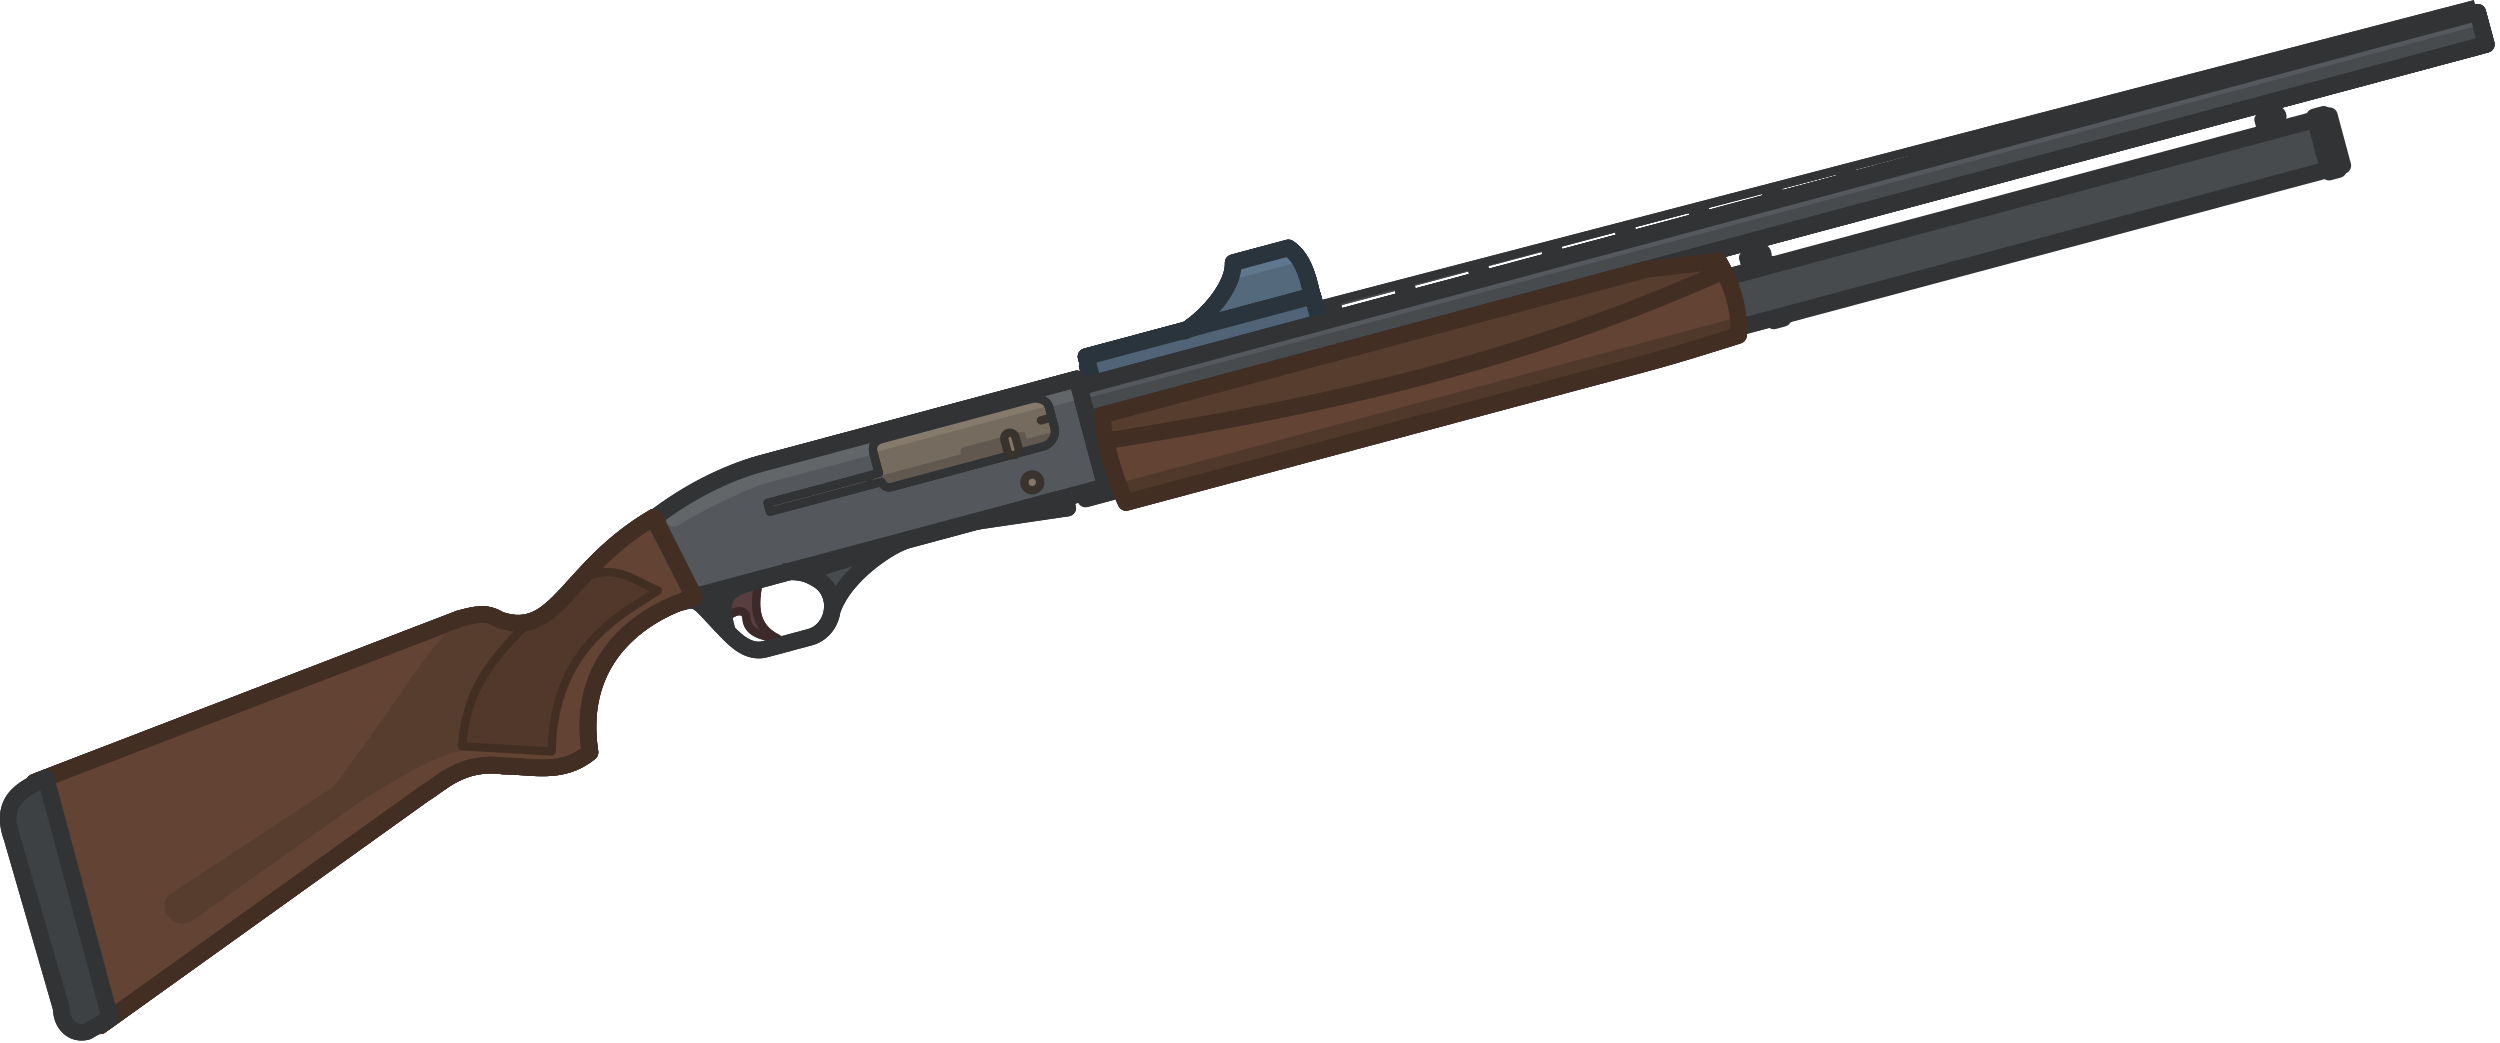<svg xmlns="http://www.w3.org/2000/svg" xmlns:xlink="http://www.w3.org/1999/xlink" xml:space="preserve" id="svg1" width="124.111" height="51.766" version="1.1" viewBox="0 0 32.838 13.696"><defs id="defs1"><clipPath id="clip0_2940_3782"><path id="rect44-9" fill="#fff" d="M0 0h110v110H0z"/></clipPath><clipPath id="clip0_619_1190"><path id="rect44-8" fill="#fff" d="M0 0h110v110H0z"/></clipPath><clipPath id="clip0_619_1200"><path id="rect51" fill="#fff" d="M0 0h110v110H0z"/></clipPath><clipPath id="clip0_2940_3891"><path id="rect59-6" fill="#fff" d="M0 0h110v110H0z"/></clipPath><pattern xlink:href="#pattern6-7" id="pattern544" x="6" y="0" patternTransform="matrix(20.297 0 0 4.185 292.852 365.103)" preserveAspectRatio="none"/><pattern id="pattern6-7" width="29" height="20" patternTransform="translate(190 350)" patternUnits="userSpaceOnUse" preserveAspectRatio="xMidYMid" style="fill:#743d3d"><path id="path4-2" d="M0 5c19 0 10 10 29 10" style="fill:none;stroke:#000;stroke-width:10;stroke-linecap:butt;stroke-dasharray:none;paint-order:stroke markers fill;stop-color:#000"/></pattern><script id="mesh_polyfill" type="text/javascript">!function(){const t=&quot;http://www.w3.org/2000/svg&quot;,e=&quot;http://www.w3.org/1999/xlink&quot;,s=&quot;http://www.w3.org/1999/xhtml&quot;,r=2;if(document.createElementNS(t,&quot;meshgradient&quot;).x)return;const n=(t,e,s,r)=&gt;{let n=new x(.5*(e.x+s.x),.5*(e.y+s.y)),o=new x(.5*(t.x+e.x),.5*(t.y+e.y)),i=new x(.5*(s.x+r.x),.5*(s.y+r.y)),a=new x(.5*(n.x+o.x),.5*(n.y+o.y)),h=new x(.5*(n.x+i.x),.5*(n.y+i.y)),l=new x(.5*(a.x+h.x),.5*(a.y+h.y));return[[t,o,a,l],[l,h,i,r]]},o=t=&gt;{let e=t[0].distSquared(t[1]),s=t[2].distSquared(t[3]),r=.25*t[0].distSquared(t[2]),n=.25*t[1].distSquared(t[3]),o=e&gt;s?e:s,i=r&gt;n?r:n;return 18*(o&gt;i?o:i)},i=(t,e)=&gt;Math.sqrt(t.distSquared(e)),a=(t,e)=&gt;t.scale(2/3).add(e.scale(1/3)),h=t=&gt;{let e,s,r,n,o,i,a,h=new g;return t.match(/(\w+\(\s*[^)]+\))+/g).forEach(t=&gt;{let l=t.match(/[\w.-]+/g),d=l.shift();switch(d){case&quot;translate&quot;:2===l.length?e=new g(1,0,0,1,l[0],l[1]):(console.error(&quot;mesh.js: translate does not have 2 arguments!&quot;),e=new g(1,0,0,1,0,0)),h=h.append(e);break;case&quot;scale&quot;:1===l.length?s=new g(l[0],0,0,l[0],0,0):2===l.length?s=new g(l[0],0,0,l[1],0,0):(console.error(&quot;mesh.js: scale does not have 1 or 2 arguments!&quot;),s=new g(1,0,0,1,0,0)),h=h.append(s);break;case&quot;rotate&quot;:if(3===l.length&amp;&amp;(e=new g(1,0,0,1,l[1],l[2]),h=h.append(e)),l[0]){r=l[0]*Math.PI/180;let t=Math.cos(r),e=Math.sin(r);Math.abs(t)&lt;1e-16&amp;&amp;(t=0),Math.abs(e)&lt;1e-16&amp;&amp;(e=0),a=new g(t,e,-e,t,0,0),h=h.append(a)}else console.error(&quot;math.js: No argument to rotate transform!&quot;);3===l.length&amp;&amp;(e=new g(1,0,0,1,-l[1],-l[2]),h=h.append(e));break;case&quot;skewX&quot;:l[0]?(r=l[0]*Math.PI/180,n=Math.tan(r),o=new g(1,0,n,1,0,0),h=h.append(o)):console.error(&quot;math.js: No argument to skewX transform!&quot;);break;case&quot;skewY&quot;:l[0]?(r=l[0]*Math.PI/180,n=Math.tan(r),i=new g(1,n,0,1,0,0),h=h.append(i)):console.error(&quot;math.js: No argument to skewY transform!&quot;);break;case&quot;matrix&quot;:6===l.length?h=h.append(new g(...l)):console.error(&quot;math.js: Incorrect number of arguments for matrix!&quot;);break;default:console.error(&quot;mesh.js: Unhandled transform type: &quot;+d)}}),h},l=t=&gt;{let e=[],s=t.split(/[ ,]+/);for(let t=0,r=s.length-1;t&lt;r;t+=2)e.push(new x(parseFloat(s[t]),parseFloat(s[t+1])));return e},d=(t,e)=&gt;{for(let s in e)t.setAttribute(s,e[s])},c=(t,e,s,r,n)=&gt;{let o,i,a=[0,0,0,0];for(let h=0;h&lt;3;++h)e[h]&lt;t[h]&amp;&amp;e[h]&lt;s[h]||t[h]&lt;e[h]&amp;&amp;s[h]&lt;e[h]?a[h]=0:(a[h]=.5*((e[h]-t[h])/r+(s[h]-e[h])/n),o=Math.abs(3*(e[h]-t[h])/r),i=Math.abs(3*(s[h]-e[h])/n),a[h]&gt;o?a[h]=o:a[h]&gt;i&amp;&amp;(a[h]=i));return a},u=[[1,0,0,0,0,0,0,0,0,0,0,0,0,0,0,0],[0,0,0,0,1,0,0,0,0,0,0,0,0,0,0,0],[-3,3,0,0,-2,-1,0,0,0,0,0,0,0,0,0,0],[2,-2,0,0,1,1,0,0,0,0,0,0,0,0,0,0],[0,0,0,0,0,0,0,0,1,0,0,0,0,0,0,0],[0,0,0,0,0,0,0,0,0,0,0,0,1,0,0,0],[0,0,0,0,0,0,0,0,-3,3,0,0,-2,-1,0,0],[0,0,0,0,0,0,0,0,2,-2,0,0,1,1,0,0],[-3,0,3,0,0,0,0,0,-2,0,-1,0,0,0,0,0],[0,0,0,0,-3,0,3,0,0,0,0,0,-2,0,-1,0],[9,-9,-9,9,6,3,-6,-3,6,-6,3,-3,4,2,2,1],[-6,6,6,-6,-3,-3,3,3,-4,4,-2,2,-2,-2,-1,-1],[2,0,-2,0,0,0,0,0,1,0,1,0,0,0,0,0],[0,0,0,0,2,0,-2,0,0,0,0,0,1,0,1,0],[-6,6,6,-6,-4,-2,4,2,-3,3,-3,3,-2,-1,-2,-1],[4,-4,-4,4,2,2,-2,-2,2,-2,2,-2,1,1,1,1]],f=t=&gt;{let e=[];for(let s=0;s&lt;16;++s){e[s]=0;for(let r=0;r&lt;16;++r)e[s]+=u[s][r]*t[r]}return e},p=(t,e,s)=&gt;{const r=e*e,n=s*s,o=e*e*e,i=s*s*s;return t[0]+t[1]*e+t[2]*r+t[3]*o+t[4]*s+t[5]*s*e+t[6]*s*r+t[7]*s*o+t[8]*n+t[9]*n*e+t[10]*n*r+t[11]*n*o+t[12]*i+t[13]*i*e+t[14]*i*r+t[15]*i*o},y=t=&gt;{let e=[],s=[],r=[];for(let s=0;s&lt;4;++s)e[s]=[],e[s][0]=n(t[0][s],t[1][s],t[2][s],t[3][s]),e[s][1]=[],e[s][1].push(...n(...e[s][0][0])),e[s][1].push(...n(...e[s][0][1])),e[s][2]=[],e[s][2].push(...n(...e[s][1][0])),e[s][2].push(...n(...e[s][1][1])),e[s][2].push(...n(...e[s][1][2])),e[s][2].push(...n(...e[s][1][3]));for(let t=0;t&lt;8;++t){s[t]=[];for(let r=0;r&lt;4;++r)s[t][r]=[],s[t][r][0]=n(e[0][2][t][r],e[1][2][t][r],e[2][2][t][r],e[3][2][t][r]),s[t][r][1]=[],s[t][r][1].push(...n(...s[t][r][0][0])),s[t][r][1].push(...n(...s[t][r][0][1])),s[t][r][2]=[],s[t][r][2].push(...n(...s[t][r][1][0])),s[t][r][2].push(...n(...s[t][r][1][1])),s[t][r][2].push(...n(...s[t][r][1][2])),s[t][r][2].push(...n(...s[t][r][1][3]))}for(let t=0;t&lt;8;++t){r[t]=[];for(let e=0;e&lt;8;++e)r[t][e]=[],r[t][e][0]=s[t][0][2][e],r[t][e][1]=s[t][1][2][e],r[t][e][2]=s[t][2][2][e],r[t][e][3]=s[t][3][2][e]}return r};class x{constructor(t,e){this.x=t||0,this.y=e||0}toString(){return`(x=${this.x}, y=${this.y})`}clone(){return new x(this.x,this.y)}add(t){return new x(this.x+t.x,this.y+t.y)}scale(t){return void 0===t.x?new x(this.x*t,this.y*t):new x(this.x*t.x,this.y*t.y)}distSquared(t){let e=this.x-t.x,s=this.y-t.y;return e*e+s*s}transform(t){let e=this.x*t.a+this.y*t.c+t.e,s=this.x*t.b+this.y*t.d+t.f;return new x(e,s)}}class g{constructor(t,e,s,r,n,o){void 0===t?(this.a=1,this.b=0,this.c=0,this.d=1,this.e=0,this.f=0):(this.a=t,this.b=e,this.c=s,this.d=r,this.e=n,this.f=o)}toString(){return`affine: ${this.a} ${this.c} ${this.e} \n       ${this.b} ${this.d} ${this.f}`}append(t){t instanceof g||console.error(&quot;mesh.js: argument to Affine.append is not affine!&quot;);let e=this.a*t.a+this.c*t.b,s=this.b*t.a+this.d*t.b,r=this.a*t.c+this.c*t.d,n=this.b*t.c+this.d*t.d,o=this.a*t.e+this.c*t.f+this.e,i=this.b*t.e+this.d*t.f+this.f;return new g(e,s,r,n,o,i)}}class w{constructor(t,e){this.nodes=t,this.colors=e}paintCurve(t,e){if(o(this.nodes)&gt;r){const s=n(...this.nodes);let r=[[],[]],o=[[],[]];for(let t=0;t&lt;4;++t)r[0][t]=this.colors[0][t],r[1][t]=(this.colors[0][t]+this.colors[1][t])/2,o[0][t]=r[1][t],o[1][t]=this.colors[1][t];let i=new w(s[0],r),a=new w(s[1],o);i.paintCurve(t,e),a.paintCurve(t,e)}else{let s=Math.round(this.nodes[0].x);if(s&gt;=0&amp;&amp;s&lt;e){let r=4*(~~this.nodes[0].y*e+s);t[r]=Math.round(this.colors[0][0]),t[r+1]=Math.round(this.colors[0][1]),t[r+2]=Math.round(this.colors[0][2]),t[r+3]=Math.round(this.colors[0][3])}}}}class m{constructor(t,e){this.nodes=t,this.colors=e}split(){let t=[[],[],[],[]],e=[[],[],[],[]],s=[[[],[]],[[],[]]],r=[[[],[]],[[],[]]];for(let s=0;s&lt;4;++s){const r=n(this.nodes[0][s],this.nodes[1][s],this.nodes[2][s],this.nodes[3][s]);t[0][s]=r[0][0],t[1][s]=r[0][1],t[2][s]=r[0][2],t[3][s]=r[0][3],e[0][s]=r[1][0],e[1][s]=r[1][1],e[2][s]=r[1][2],e[3][s]=r[1][3]}for(let t=0;t&lt;4;++t)s[0][0][t]=this.colors[0][0][t],s[0][1][t]=this.colors[0][1][t],s[1][0][t]=(this.colors[0][0][t]+this.colors[1][0][t])/2,s[1][1][t]=(this.colors[0][1][t]+this.colors[1][1][t])/2,r[0][0][t]=s[1][0][t],r[0][1][t]=s[1][1][t],r[1][0][t]=this.colors[1][0][t],r[1][1][t]=this.colors[1][1][t];return[new m(t,s),new m(e,r)]}paint(t,e){let s,n=!1;for(let t=0;t&lt;4;++t)if((s=o([this.nodes[0][t],this.nodes[1][t],this.nodes[2][t],this.nodes[3][t]]))&gt;r){n=!0;break}if(n){let s=this.split();s[0].paint(t,e),s[1].paint(t,e)}else{new w([...this.nodes[0]],[...this.colors[0]]).paintCurve(t,e)}}}class b{constructor(t){this.readMesh(t),this.type=t.getAttribute(&quot;type&quot;)||&quot;bilinear&quot;}readMesh(t){let e=[[]],s=[[]],r=Number(t.getAttribute(&quot;x&quot;)),n=Number(t.getAttribute(&quot;y&quot;));e[0][0]=new x(r,n);let o=t.children;for(let t=0,r=o.length;t&lt;r;++t){e[3*t+1]=[],e[3*t+2]=[],e[3*t+3]=[],s[t+1]=[];let r=o[t].children;for(let n=0,o=r.length;n&lt;o;++n){let o=r[n].children;for(let r=0,i=o.length;r&lt;i;++r){let i=r;0!==t&amp;&amp;++i;let h,d=o[r].getAttribute(&quot;path&quot;),c=&quot;l&quot;;null!=d&amp;&amp;(c=(h=d.match(/\s*([lLcC])\s*(.*)/))[1]);let u=l(h[2]);switch(c){case&quot;l&quot;:0===i?(e[3*t][3*n+3]=u[0].add(e[3*t][3*n]),e[3*t][3*n+1]=a(e[3*t][3*n],e[3*t][3*n+3]),e[3*t][3*n+2]=a(e[3*t][3*n+3],e[3*t][3*n])):1===i?(e[3*t+3][3*n+3]=u[0].add(e[3*t][3*n+3]),e[3*t+1][3*n+3]=a(e[3*t][3*n+3],e[3*t+3][3*n+3]),e[3*t+2][3*n+3]=a(e[3*t+3][3*n+3],e[3*t][3*n+3])):2===i?(0===n&amp;&amp;(e[3*t+3][3*n+0]=u[0].add(e[3*t+3][3*n+3])),e[3*t+3][3*n+1]=a(e[3*t+3][3*n],e[3*t+3][3*n+3]),e[3*t+3][3*n+2]=a(e[3*t+3][3*n+3],e[3*t+3][3*n])):(e[3*t+1][3*n]=a(e[3*t][3*n],e[3*t+3][3*n]),e[3*t+2][3*n]=a(e[3*t+3][3*n],e[3*t][3*n]));break;case&quot;L&quot;:0===i?(e[3*t][3*n+3]=u[0],e[3*t][3*n+1]=a(e[3*t][3*n],e[3*t][3*n+3]),e[3*t][3*n+2]=a(e[3*t][3*n+3],e[3*t][3*n])):1===i?(e[3*t+3][3*n+3]=u[0],e[3*t+1][3*n+3]=a(e[3*t][3*n+3],e[3*t+3][3*n+3]),e[3*t+2][3*n+3]=a(e[3*t+3][3*n+3],e[3*t][3*n+3])):2===i?(0===n&amp;&amp;(e[3*t+3][3*n+0]=u[0]),e[3*t+3][3*n+1]=a(e[3*t+3][3*n],e[3*t+3][3*n+3]),e[3*t+3][3*n+2]=a(e[3*t+3][3*n+3],e[3*t+3][3*n])):(e[3*t+1][3*n]=a(e[3*t][3*n],e[3*t+3][3*n]),e[3*t+2][3*n]=a(e[3*t+3][3*n],e[3*t][3*n]));break;case&quot;c&quot;:0===i?(e[3*t][3*n+1]=u[0].add(e[3*t][3*n]),e[3*t][3*n+2]=u[1].add(e[3*t][3*n]),e[3*t][3*n+3]=u[2].add(e[3*t][3*n])):1===i?(e[3*t+1][3*n+3]=u[0].add(e[3*t][3*n+3]),e[3*t+2][3*n+3]=u[1].add(e[3*t][3*n+3]),e[3*t+3][3*n+3]=u[2].add(e[3*t][3*n+3])):2===i?(e[3*t+3][3*n+2]=u[0].add(e[3*t+3][3*n+3]),e[3*t+3][3*n+1]=u[1].add(e[3*t+3][3*n+3]),0===n&amp;&amp;(e[3*t+3][3*n+0]=u[2].add(e[3*t+3][3*n+3]))):(e[3*t+2][3*n]=u[0].add(e[3*t+3][3*n]),e[3*t+1][3*n]=u[1].add(e[3*t+3][3*n]));break;case&quot;C&quot;:0===i?(e[3*t][3*n+1]=u[0],e[3*t][3*n+2]=u[1],e[3*t][3*n+3]=u[2]):1===i?(e[3*t+1][3*n+3]=u[0],e[3*t+2][3*n+3]=u[1],e[3*t+3][3*n+3]=u[2]):2===i?(e[3*t+3][3*n+2]=u[0],e[3*t+3][3*n+1]=u[1],0===n&amp;&amp;(e[3*t+3][3*n+0]=u[2])):(e[3*t+2][3*n]=u[0],e[3*t+1][3*n]=u[1]);break;default:console.error(&quot;mesh.js: &quot;+c+&quot; invalid path type.&quot;)}if(0===t&amp;&amp;0===n||r&gt;0){let e=window.getComputedStyle(o[r]).stopColor.match(/^rgb\s*\(\s*(\d+)\s*,\s*(\d+)\s*,\s*(\d+)\s*\)$/i),a=window.getComputedStyle(o[r]).stopOpacity,h=255;a&amp;&amp;(h=Math.floor(255*a)),e&amp;&amp;(0===i?(s[t][n]=[],s[t][n][0]=Math.floor(e[1]),s[t][n][1]=Math.floor(e[2]),s[t][n][2]=Math.floor(e[3]),s[t][n][3]=h):1===i?(s[t][n+1]=[],s[t][n+1][0]=Math.floor(e[1]),s[t][n+1][1]=Math.floor(e[2]),s[t][n+1][2]=Math.floor(e[3]),s[t][n+1][3]=h):2===i?(s[t+1][n+1]=[],s[t+1][n+1][0]=Math.floor(e[1]),s[t+1][n+1][1]=Math.floor(e[2]),s[t+1][n+1][2]=Math.floor(e[3]),s[t+1][n+1][3]=h):3===i&amp;&amp;(s[t+1][n]=[],s[t+1][n][0]=Math.floor(e[1]),s[t+1][n][1]=Math.floor(e[2]),s[t+1][n][2]=Math.floor(e[3]),s[t+1][n][3]=h))}}e[3*t+1][3*n+1]=new x,e[3*t+1][3*n+2]=new x,e[3*t+2][3*n+1]=new x,e[3*t+2][3*n+2]=new x,e[3*t+1][3*n+1].x=(-4*e[3*t][3*n].x+6*(e[3*t][3*n+1].x+e[3*t+1][3*n].x)+-2*(e[3*t][3*n+3].x+e[3*t+3][3*n].x)+3*(e[3*t+3][3*n+1].x+e[3*t+1][3*n+3].x)+-1*e[3*t+3][3*n+3].x)/9,e[3*t+1][3*n+2].x=(-4*e[3*t][3*n+3].x+6*(e[3*t][3*n+2].x+e[3*t+1][3*n+3].x)+-2*(e[3*t][3*n].x+e[3*t+3][3*n+3].x)+3*(e[3*t+3][3*n+2].x+e[3*t+1][3*n].x)+-1*e[3*t+3][3*n].x)/9,e[3*t+2][3*n+1].x=(-4*e[3*t+3][3*n].x+6*(e[3*t+3][3*n+1].x+e[3*t+2][3*n].x)+-2*(e[3*t+3][3*n+3].x+e[3*t][3*n].x)+3*(e[3*t][3*n+1].x+e[3*t+2][3*n+3].x)+-1*e[3*t][3*n+3].x)/9,e[3*t+2][3*n+2].x=(-4*e[3*t+3][3*n+3].x+6*(e[3*t+3][3*n+2].x+e[3*t+2][3*n+3].x)+-2*(e[3*t+3][3*n].x+e[3*t][3*n+3].x)+3*(e[3*t][3*n+2].x+e[3*t+2][3*n].x)+-1*e[3*t][3*n].x)/9,e[3*t+1][3*n+1].y=(-4*e[3*t][3*n].y+6*(e[3*t][3*n+1].y+e[3*t+1][3*n].y)+-2*(e[3*t][3*n+3].y+e[3*t+3][3*n].y)+3*(e[3*t+3][3*n+1].y+e[3*t+1][3*n+3].y)+-1*e[3*t+3][3*n+3].y)/9,e[3*t+1][3*n+2].y=(-4*e[3*t][3*n+3].y+6*(e[3*t][3*n+2].y+e[3*t+1][3*n+3].y)+-2*(e[3*t][3*n].y+e[3*t+3][3*n+3].y)+3*(e[3*t+3][3*n+2].y+e[3*t+1][3*n].y)+-1*e[3*t+3][3*n].y)/9,e[3*t+2][3*n+1].y=(-4*e[3*t+3][3*n].y+6*(e[3*t+3][3*n+1].y+e[3*t+2][3*n].y)+-2*(e[3*t+3][3*n+3].y+e[3*t][3*n].y)+3*(e[3*t][3*n+1].y+e[3*t+2][3*n+3].y)+-1*e[3*t][3*n+3].y)/9,e[3*t+2][3*n+2].y=(-4*e[3*t+3][3*n+3].y+6*(e[3*t+3][3*n+2].y+e[3*t+2][3*n+3].y)+-2*(e[3*t+3][3*n].y+e[3*t][3*n+3].y)+3*(e[3*t][3*n+2].y+e[3*t+2][3*n].y)+-1*e[3*t][3*n].y)/9}}this.nodes=e,this.colors=s}paintMesh(t,e){let s=(this.nodes.length-1)/3,r=(this.nodes[0].length-1)/3;if(&quot;bilinear&quot;===this.type||s&lt;2||r&lt;2){let n;for(let o=0;o&lt;s;++o)for(let s=0;s&lt;r;++s){let r=[];for(let t=3*o,e=3*o+4;t&lt;e;++t)r.push(this.nodes[t].slice(3*s,3*s+4));let i=[];i.push(this.colors[o].slice(s,s+2)),i.push(this.colors[o+1].slice(s,s+2)),(n=new m(r,i)).paint(t,e)}}else{let n,o,a,h,l,d,u;const x=s,g=r;s++,r++;let w=new Array(s);for(let t=0;t&lt;s;++t){w[t]=new Array(r);for(let e=0;e&lt;r;++e)w[t][e]=[],w[t][e][0]=this.nodes[3*t][3*e],w[t][e][1]=this.colors[t][e]}for(let t=0;t&lt;s;++t)for(let e=0;e&lt;r;++e)0!==t&amp;&amp;t!==x&amp;&amp;(n=i(w[t-1][e][0],w[t][e][0]),o=i(w[t+1][e][0],w[t][e][0]),w[t][e][2]=c(w[t-1][e][1],w[t][e][1],w[t+1][e][1],n,o)),0!==e&amp;&amp;e!==g&amp;&amp;(n=i(w[t][e-1][0],w[t][e][0]),o=i(w[t][e+1][0],w[t][e][0]),w[t][e][3]=c(w[t][e-1][1],w[t][e][1],w[t][e+1][1],n,o));for(let t=0;t&lt;r;++t){w[0][t][2]=[],w[x][t][2]=[];for(let e=0;e&lt;4;++e)n=i(w[1][t][0],w[0][t][0]),o=i(w[x][t][0],w[x-1][t][0]),w[0][t][2][e]=n&gt;0?2*(w[1][t][1][e]-w[0][t][1][e])/n-w[1][t][2][e]:0,w[x][t][2][e]=o&gt;0?2*(w[x][t][1][e]-w[x-1][t][1][e])/o-w[x-1][t][2][e]:0}for(let t=0;t&lt;s;++t){w[t][0][3]=[],w[t][g][3]=[];for(let e=0;e&lt;4;++e)n=i(w[t][1][0],w[t][0][0]),o=i(w[t][g][0],w[t][g-1][0]),w[t][0][3][e]=n&gt;0?2*(w[t][1][1][e]-w[t][0][1][e])/n-w[t][1][3][e]:0,w[t][g][3][e]=o&gt;0?2*(w[t][g][1][e]-w[t][g-1][1][e])/o-w[t][g-1][3][e]:0}for(let s=0;s&lt;x;++s)for(let r=0;r&lt;g;++r){let n=i(w[s][r][0],w[s+1][r][0]),o=i(w[s][r+1][0],w[s+1][r+1][0]),c=i(w[s][r][0],w[s][r+1][0]),x=i(w[s+1][r][0],w[s+1][r+1][0]),g=[[],[],[],[]];for(let t=0;t&lt;4;++t){(d=[])[0]=w[s][r][1][t],d[1]=w[s+1][r][1][t],d[2]=w[s][r+1][1][t],d[3]=w[s+1][r+1][1][t],d[4]=w[s][r][2][t]*n,d[5]=w[s+1][r][2][t]*n,d[6]=w[s][r+1][2][t]*o,d[7]=w[s+1][r+1][2][t]*o,d[8]=w[s][r][3][t]*c,d[9]=w[s+1][r][3][t]*x,d[10]=w[s][r+1][3][t]*c,d[11]=w[s+1][r+1][3][t]*x,d[12]=0,d[13]=0,d[14]=0,d[15]=0,u=f(d);for(let e=0;e&lt;9;++e){g[t][e]=[];for(let s=0;s&lt;9;++s)g[t][e][s]=p(u,e/8,s/8),g[t][e][s]&gt;255?g[t][e][s]=255:g[t][e][s]&lt;0&amp;&amp;(g[t][e][s]=0)}}h=[];for(let t=3*s,e=3*s+4;t&lt;e;++t)h.push(this.nodes[t].slice(3*r,3*r+4));l=y(h);for(let s=0;s&lt;8;++s)for(let r=0;r&lt;8;++r)(a=new m(l[s][r],[[[g[0][s][r],g[1][s][r],g[2][s][r],g[3][s][r]],[g[0][s][r+1],g[1][s][r+1],g[2][s][r+1],g[3][s][r+1]]],[[g[0][s+1][r],g[1][s+1][r],g[2][s+1][r],g[3][s+1][r]],[g[0][s+1][r+1],g[1][s+1][r+1],g[2][s+1][r+1],g[3][s+1][r+1]]]])).paint(t,e)}}}transform(t){if(t instanceof x)for(let e=0,s=this.nodes.length;e&lt;s;++e)for(let s=0,r=this.nodes[0].length;s&lt;r;++s)this.nodes[e][s]=this.nodes[e][s].add(t);else if(t instanceof g)for(let e=0,s=this.nodes.length;e&lt;s;++e)for(let s=0,r=this.nodes[0].length;s&lt;r;++s)this.nodes[e][s]=this.nodes[e][s].transform(t)}scale(t){for(let e=0,s=this.nodes.length;e&lt;s;++e)for(let s=0,r=this.nodes[0].length;s&lt;r;++s)this.nodes[e][s]=this.nodes[e][s].scale(t)}}document.querySelectorAll(&quot;rect,circle,ellipse,path,text&quot;).forEach((r,n)=&gt;{let o=r.getAttribute(&quot;id&quot;);o||(o=&quot;patchjs_shape&quot;+n,r.setAttribute(&quot;id&quot;,o));const i=r.style.fill.match(/^url\(\s*&quot;?\s*#([^\s&quot;]+)&quot;?\s*\)/),a=r.style.stroke.match(/^url\(\s*&quot;?\s*#([^\s&quot;]+)&quot;?\s*\)/);if(i&amp;&amp;i[1]){const a=document.getElementById(i[1]);if(a&amp;&amp;&quot;meshgradient&quot;===a.nodeName){const i=r.getBBox();let l=document.createElementNS(s,&quot;canvas&quot;);d(l,{width:i.width,height:i.height});const c=l.getContext(&quot;2d&quot;);let u=c.createImageData(i.width,i.height);const f=new b(a);&quot;objectBoundingBox&quot;===a.getAttribute(&quot;gradientUnits&quot;)&amp;&amp;f.scale(new x(i.width,i.height));const p=a.getAttribute(&quot;gradientTransform&quot;);null!=p&amp;&amp;f.transform(h(p)),&quot;userSpaceOnUse&quot;===a.getAttribute(&quot;gradientUnits&quot;)&amp;&amp;f.transform(new x(-i.x,-i.y)),f.paintMesh(u.data,l.width),c.putImageData(u,0,0);const y=document.createElementNS(t,&quot;image&quot;);d(y,{width:i.width,height:i.height,x:i.x,y:i.y});let g=l.toDataURL();y.setAttributeNS(e,&quot;xlink:href&quot;,g),r.parentNode.insertBefore(y,r),r.style.fill=&quot;none&quot;;const w=document.createElementNS(t,&quot;use&quot;);w.setAttributeNS(e,&quot;xlink:href&quot;,&quot;#&quot;+o);const m=&quot;patchjs_clip&quot;+n,M=document.createElementNS(t,&quot;clipPath&quot;);M.setAttribute(&quot;id&quot;,m),M.appendChild(w),r.parentElement.insertBefore(M,r),y.setAttribute(&quot;clip-path&quot;,&quot;url(#&quot;+m+&quot;)&quot;),u=null,l=null,g=null}}if(a&amp;&amp;a[1]){const o=document.getElementById(a[1]);if(o&amp;&amp;&quot;meshgradient&quot;===o.nodeName){const i=parseFloat(r.style.strokeWidth.slice(0,-2))*(parseFloat(r.style.strokeMiterlimit)||parseFloat(r.getAttribute(&quot;stroke-miterlimit&quot;))||1),a=r.getBBox(),l=Math.trunc(a.width+i),c=Math.trunc(a.height+i),u=Math.trunc(a.x-i/2),f=Math.trunc(a.y-i/2);let p=document.createElementNS(s,&quot;canvas&quot;);d(p,{width:l,height:c});const y=p.getContext(&quot;2d&quot;);let g=y.createImageData(l,c);const w=new b(o);&quot;objectBoundingBox&quot;===o.getAttribute(&quot;gradientUnits&quot;)&amp;&amp;w.scale(new x(l,c));const m=o.getAttribute(&quot;gradientTransform&quot;);null!=m&amp;&amp;w.transform(h(m)),&quot;userSpaceOnUse&quot;===o.getAttribute(&quot;gradientUnits&quot;)&amp;&amp;w.transform(new x(-u,-f)),w.paintMesh(g.data,p.width),y.putImageData(g,0,0);const M=document.createElementNS(t,&quot;image&quot;);d(M,{width:l,height:c,x:0,y:0});let S=p.toDataURL();M.setAttributeNS(e,&quot;xlink:href&quot;,S);const k=&quot;pattern_clip&quot;+n,A=document.createElementNS(t,&quot;pattern&quot;);d(A,{id:k,patternUnits:&quot;userSpaceOnUse&quot;,width:l,height:c,x:u,y:f}),A.appendChild(M),o.parentNode.appendChild(A),r.style.stroke=&quot;url(#&quot;+k+&quot;)&quot;,g=null,p=null,S=null}}})}();</script></defs><g id="g137" transform="rotate(-15 3.211 -2.885)scale(.104)"><path id="path20-3" d="M62.657 89.968c1.705-.642 2.268.226 2.084.912-.373 1.843 1.345 2.695 3.126 3.517-2.624-2.277-1.766-4.951-.39-7.685l-5.95.608z" style="fill:#583e3e;fill-opacity:1;stroke:#3c2a2a;stroke-width:1.058;stroke-linecap:square;stroke-linejoin:round;stroke-dasharray:none;stroke-opacity:1"/><path id="path44-4" d="M127.555 70.185c3.555-1.088 7.607-4.064 8.18-6.757h7.207c1.776 1.98 1.346 5.326 1.346 6.93" style="fill:#54697c;fill-opacity:1;stroke:#29343d;stroke-width:2.117;stroke-linecap:round;stroke-linejoin:round;stroke-dasharray:none;stroke-opacity:1"/><path id="path4-8" d="m295.133 72.47-181.11-1.303v.912h3.995" style="fill:#484b4e;fill-opacity:1;stroke:#313335;stroke-width:1.058;stroke-linecap:square;stroke-linejoin:round;stroke-dasharray:none;stroke-opacity:1"/><path id="path5-4" d="M126.268 72.036h1.564" style="fill:#484b4e;fill-opacity:1;stroke:#313335;stroke-width:1.058;stroke-linecap:square;stroke-linejoin:round;stroke-dasharray:none;stroke-opacity:1"/><path id="path6-9" d="M135.864 72.036h1.564" style="fill:#484b4e;fill-opacity:1;stroke:#313335;stroke-width:1.058;stroke-linecap:square;stroke-linejoin:round;stroke-dasharray:none;stroke-opacity:1"/><path id="path7-9" d="M145.46 72.036h1.564" style="fill:#484b4e;fill-opacity:1;stroke:#313335;stroke-width:1.058;stroke-linecap:square;stroke-linejoin:round;stroke-dasharray:none;stroke-opacity:1"/><path id="rect2-2" d="M191.791 81.328h9.857v6.513h-9.857z" style="display:inline;fill:#484b4e;fill-opacity:1;stroke:#313335;stroke-width:2.117;stroke-linecap:round;stroke-linejoin:round;stroke-dasharray:none;stroke-opacity:1"/><path id="rect1-55" d="M110.409 73.565h185.325v4.176H110.409z" style="display:inline;fill:#484b4e;fill-opacity:1;stroke:#313335;stroke-width:2.117;stroke-linecap:round;stroke-linejoin:round;stroke-dasharray:none;stroke-opacity:1"/><path id="rect44" d="M114.718 70.082h29.613v3.474h-29.613z" style="fill:#3e4d5b;fill-opacity:1;stroke:#29343d;stroke-width:2.117;stroke-linecap:round;stroke-linejoin:round;stroke-dasharray:none;stroke-opacity:1"/><path id="rect45" d="M114.718 70.082h29.613v3.474h-29.613z" style="fill:#506377;fill-opacity:1;stroke:#29343d;stroke-width:2.117;stroke-linecap:round;stroke-linejoin:round;stroke-dasharray:none;stroke-opacity:1"/><path id="rect46" d="M114.718 70.082h29.613v3.474h-29.613z" style="fill:#506377;fill-opacity:1;stroke:#29343d;stroke-width:2.117;stroke-linecap:round;stroke-linejoin:round;stroke-dasharray:none;stroke-opacity:1"/><path id="path1-3" d="M114.83 77.74c-.696 2.328-.703 7.625 0 11.422h67.302c4.832 0 8.707-.187 12.858-.368 1.167-3.429.78-6.598 0-9.702l-9.05-1.351z" style="display:inline;fill:#45484b;fill-opacity:1;stroke:#313335;stroke-width:2.117;stroke-linecap:round;stroke-linejoin:round;stroke-dasharray:none;stroke-opacity:1"/><path id="path42-3" d="M110.9 74.118h184.527" style="fill:none;fill-opacity:1;stroke:#55595d;stroke-width:2.117;stroke-linecap:round;stroke-linejoin:round;stroke-dasharray:none;stroke-opacity:1"/><path id="rect41" d="M110.409 73.565h185.325v4.176H110.409z" style="display:inline;fill:none;fill-opacity:1;stroke:#313335;stroke-width:2.117;stroke-linecap:round;stroke-linejoin:round;stroke-dasharray:none;stroke-opacity:1"/><path id="path2-37" d="M112.865 72.498v14.085l-56.248.062-1.658-10.132c4.79-2.012 11.963-4.015 16.641-4.015z" style="display:inline;fill:#54585c;fill-opacity:1;stroke:#313335;stroke-width:2.117;stroke-linecap:round;stroke-linejoin:round;stroke-dasharray:none;stroke-opacity:1"/><path id="rect3" d="M199.78 80.98h1.216v7.208h-1.216z" style="fill:#484b4e;fill-opacity:1;stroke:#313335;stroke-width:2.117;stroke-linecap:round;stroke-linejoin:round;stroke-dasharray:none;stroke-opacity:1"/><path id="path3-4" d="M56.754 75.54 59.09 86.64c-2.359 0-16.193.72-17.839 15.485-4.122 1.906-7.54-.232-10.989-1.156-4.953-2.088-8.396.202-10.623.798l-47.058 17.706-3.93-20.735 3.885-11.124 57.176-6.054c2.583 0 3.546.13 4.918 1.502 6.415 4.237 9.793-4.15 22.125-7.523" style="display:inline;fill:#434649;fill-opacity:1;stroke:#313335;stroke-width:2.117;stroke-linecap:round;stroke-linejoin:round;stroke-dasharray:none;stroke-opacity:1"/><path id="path8-3" d="M155.057 72.036h1.563" style="fill:#484b4e;fill-opacity:1;stroke:#313335;stroke-width:1.058;stroke-linecap:square;stroke-linejoin:round;stroke-dasharray:none;stroke-opacity:1"/><path id="path9-8" d="M164.653 72.036h1.563" style="fill:#484b4e;fill-opacity:1;stroke:#313335;stroke-width:1.058;stroke-linecap:square;stroke-linejoin:round;stroke-dasharray:none;stroke-opacity:1"/><path id="path10-0" d="M174.249 72.036h1.563" style="fill:#484b4e;fill-opacity:1;stroke:#313335;stroke-width:1.058;stroke-linecap:square;stroke-linejoin:round;stroke-dasharray:none;stroke-opacity:1"/><path id="path11-8" d="M183.845 72.036h1.563" style="fill:#484b4e;fill-opacity:1;stroke:#313335;stroke-width:1.058;stroke-linecap:square;stroke-linejoin:round;stroke-dasharray:none;stroke-opacity:1"/><path id="path12-80" d="M193.44 72.036h1.564" style="fill:#484b4e;fill-opacity:1;stroke:#313335;stroke-width:1.058;stroke-linecap:square;stroke-linejoin:round;stroke-dasharray:none;stroke-opacity:1"/><path id="path13-68" d="M203.037 72.036h1.563" style="fill:#484b4e;fill-opacity:1;stroke:#313335;stroke-width:1.058;stroke-linecap:square;stroke-linejoin:round;stroke-dasharray:none;stroke-opacity:1"/><path id="path14-1" d="M212.633 72.036h1.563" style="fill:#484b4e;fill-opacity:1;stroke:#313335;stroke-width:1.058;stroke-linecap:square;stroke-linejoin:round;stroke-dasharray:none;stroke-opacity:1"/><path id="path15-9" d="M222.229 72.036h1.563" style="fill:#484b4e;fill-opacity:1;stroke:#313335;stroke-width:1.058;stroke-linecap:square;stroke-linejoin:round;stroke-dasharray:none;stroke-opacity:1"/><path id="path16-8" d="M231.825 72.036h1.563" style="fill:#484b4e;fill-opacity:1;stroke:#313335;stroke-width:1.058;stroke-linecap:square;stroke-linejoin:round;stroke-dasharray:none;stroke-opacity:1"/><path id="path17-97" d="M57.722 86.798c2.027 0 1.845.995 4.39 5.404.52.898 1.702 3.07 3.9 3.07h5.834c4.095 0 6.288-6.706-.123-8.597" style="display:inline;fill:none;fill-opacity:1;stroke:#313335;stroke-width:2.117;stroke-linecap:square;stroke-linejoin:round;stroke-dasharray:none;stroke-opacity:1"/><path id="path18-22" d="M61.96 91.262c0-2.738.526-4.574 4.053-4.574" style="fill:none;fill-opacity:1;stroke:#313335;stroke-width:2.117;stroke-linecap:square;stroke-linejoin:round;stroke-dasharray:none;stroke-opacity:1"/><ellipse id="path19-8" cx="61.376" cy="88.369" rx=".89" ry="1.44" style="fill:none;fill-opacity:1;stroke:#313335;stroke-width:2.117;stroke-linecap:square;stroke-linejoin:round;stroke-dasharray:none;stroke-opacity:1"/><path id="path21-28" d="M75.683 92.4c2.606-3.529 8.326-5.488 10.595-5.732l-13.027.521c1.634 1.404 2.922 2.354 2.432 5.211z" style="display:inline;fill:#484b4e;fill-opacity:1;stroke:#313335;stroke-width:2.117;stroke-linecap:square;stroke-linejoin:round;stroke-dasharray:none;stroke-opacity:1"/><path id="path22-9" d="m107.523 87.934-11.36-1.32 10.163-.061c.155.61.036 1.39 1.197 1.381z" style="fill:#484b4e;fill-opacity:1;stroke:#313335;stroke-width:2.117;stroke-linecap:square;stroke-linejoin:round;stroke-dasharray:none;stroke-opacity:1"/><path id="path23-0" d="M110.017 87.405h3.302" style="fill:#484b4e;fill-opacity:1;stroke:#313335;stroke-width:2.117;stroke-linecap:round;stroke-linejoin:round;stroke-dasharray:none;stroke-opacity:1"/><path id="path32-7" d="M111.6 73.99H71.21c-1.76 0-8.771 1.259-12.024 2.328" style="fill:none;fill-opacity:1;stroke:#626669;stroke-width:2.117;stroke-linecap:round;stroke-linejoin:round;stroke-dasharray:none;stroke-opacity:1"/><path id="path33-8" d="M112.865 72.498v14.085l-53.86-.068-2.31-10.827c4.79-2.012 10.227-3.19 14.905-3.19z" style="display:inline;fill:none;fill-opacity:1;stroke:#313335;stroke-width:2.117;stroke-linecap:round;stroke-linejoin:round;stroke-dasharray:none;stroke-opacity:1"/><path id="path24-15" d="M71.08 77.507h14.546v-2.519c0-1.259.747-1.55 1.542-1.541h19.474c.82 0 1.92.606 1.899 1.625v2.652c-.029 1.132-1.13 1.889-1.899 1.889H86.64c-.474 0-.959-.41-.959-.945h-14.6Z" style="display:inline;fill:#55585d;fill-opacity:1;stroke:#313335;stroke-width:1.058;stroke-linecap:round;stroke-linejoin:round;stroke-dasharray:none;stroke-opacity:1"/><path id="path29-8" d="M84.31 77.507h1.316v-2.519c0-1.259.747-1.55 1.542-1.541h19.474c.82 0 1.92.606 1.899 1.625v2.652c-.029 1.132-1.13 1.889-1.899 1.889H86.64c-.474 0-.959-.41-.959-.945h-1.37z" style="display:inline;fill:#766b5f;fill-opacity:1;stroke:#39332d;stroke-width:1.058;stroke-linecap:round;stroke-linejoin:round;stroke-dasharray:none;stroke-opacity:1"/><path id="path26-61" d="M107.12 76.378h1.243" style="fill:#84776a;fill-opacity:1;stroke:#39332d;stroke-width:1.058;stroke-linecap:round;stroke-linejoin:round;stroke-dasharray:none;stroke-opacity:1"/><path id="path31-2" d="M86.03 74.302h21.892" style="fill:none;fill-opacity:1;stroke:#867a6d;stroke-width:1.058;stroke-linecap:round;stroke-linejoin:round;stroke-dasharray:none;stroke-opacity:1"/><path id="path30-4" d="M85.14 78.416h11.668v-.767h7.46v1.044h3.716H85.17z" style="fill:none;fill-opacity:1;stroke:#61584f;stroke-width:1.058;stroke-linecap:round;stroke-linejoin:round;stroke-dasharray:none;stroke-opacity:1"/><circle id="path27-2" cx="104.037" cy="83.651" r=".999" style="display:inline;fill:#84776a;fill-opacity:1;stroke:#39332d;stroke-width:1.058;stroke-linecap:round;stroke-linejoin:round;stroke-dasharray:none;stroke-opacity:1"/><path id="path28-5" d="M71.08 77.507h14.546v-2.519c0-1.259.747-1.55 1.542-1.541h19.474c.82 0 1.92.606 1.899 1.625v2.652c-.029 1.132-1.13 1.889-1.899 1.889H86.64c-.474 0-.959-.41-.959-.945h-14.6Z" style="display:inline;fill:none;fill-opacity:1;stroke:#313335;stroke-width:1.058;stroke-linecap:round;stroke-linejoin:round;stroke-dasharray:none;stroke-opacity:1"/><path id="path37-8" d="M114.83 87.627h80.197" style="fill:none;fill-opacity:1;stroke:#414446;stroke-width:2.117;stroke-linecap:round;stroke-linejoin:round;stroke-dasharray:none;stroke-opacity:1"/><rect id="rect26" width="1.441" height="2.909" x="102.031" y="76.834" ry=".721" style="display:inline;fill:#84776a;fill-opacity:1;stroke:#39332d;stroke-width:1.058;stroke-linecap:round;stroke-linejoin:round;stroke-dasharray:none;stroke-opacity:1"/><path id="path35-6" d="M193.918 81.458c-5.922-1.181-10.641-2.763-19.8-2.866H124.2c-3.127 0-3.178 4.508 0 4.508h46.445c10.568.208 15.677 3.594 21.17 5.568" style="display:inline;fill:none;fill-opacity:1;stroke:#313335;stroke-width:1.058;stroke-linecap:round;stroke-linejoin:round;stroke-dasharray:none;stroke-opacity:1"/><path id="path34-2" d="M194.982 81.588c-5.923-1.18-11.705-2.893-20.864-2.996H124.2c-3.127 0-3.178 4.508 0 4.508h46.445c10.568.208 18.562 3.918 24.055 5.891" style="display:inline;fill:#3c3e41;fill-opacity:1;stroke:#313335;stroke-width:1.058;stroke-linecap:round;stroke-linejoin:round;stroke-dasharray:none;stroke-opacity:1"/><rect id="rect35" width="43.722" height="3.562" x="123.673" y="78.969" rx="0" ry="1.781" style="fill:#383a3c;fill-opacity:1;stroke:#313335;stroke-width:1.058;stroke-linecap:round;stroke-linejoin:round;stroke-dasharray:none;stroke-opacity:1"/><path id="path36-6" d="M114.83 77.74c-.696 2.328-.703 7.625 0 11.422h67.302c4.832 0 8.707-.187 12.858-.368 1.167-3.429.78-6.598 0-9.702l-9.05-1.351z" style="display:inline;fill:none;fill-opacity:1;stroke:#313335;stroke-width:2.117;stroke-linecap:round;stroke-linejoin:round;stroke-dasharray:none;stroke-opacity:1"/><path id="path38-5" d="M34.94 83.267C29.8 78.585 23.68 87.35 9.027 98.435l-23.15 7.676c-2.11.565-.952 3.638 1.166 3.07l25.177-9.334c4.61-1.235 9.67-3.079 14.062-2.579 3.194-8.279 8.255-9.983 13.325-13.57" style="fill:#3b3d40;fill-opacity:1;stroke:#3b3d40;stroke-width:1.058;stroke-linecap:round;stroke-linejoin:round;stroke-dasharray:none;stroke-opacity:1"/><path id="path40-3" d="m25.852 97.207 10.746 3.561c3.677-12.791 13.269-14.483 18.238-16.15-2.37-1.788-4.1-4.535-7.983-4.052l-9.272 3.93c-6.098 3.561-9.5 6.37-11.729 12.71" style="fill:#36383a;fill-opacity:1;stroke:#313335;stroke-width:1.058;stroke-linecap:round;stroke-linejoin:round;stroke-dasharray:none;stroke-opacity:1"/><path id="path39-9" d="M56.754 75.54 59.09 86.64c-2.359 0-16.193.72-17.839 15.485-4.122 1.906-7.54-.232-10.989-1.156-4.953-2.088-8.396.202-10.623.798l-47.058 17.706-3.93-20.735 3.885-11.124 57.176-6.054c2.583 0 3.546.13 4.918 1.502 6.415 4.237 9.793-4.15 22.125-7.523" style="display:inline;fill:none;fill-opacity:1;stroke:#313335;stroke-width:2.117;stroke-linecap:round;stroke-linejoin:round;stroke-dasharray:none;stroke-opacity:1"/><path id="path41-2" d="M-25.966 87.45v31.437l-3.245.859c-1.905 0-2.897-1.782-2.4-3.638l-.434-22.319c-.515-5.792 4.004-5.783 6.08-6.339" style="fill:#3d4143;fill-opacity:1;stroke:#313335;stroke-width:2.117;stroke-linecap:round;stroke-linejoin:round;stroke-dasharray:none;stroke-opacity:1"/><circle id="path43-4" cx="200.453" cy="79.656" r=".665" style="fill:#313335;fill-opacity:1;stroke:#313335;stroke-width:1.178;stroke-linecap:round;stroke-linejoin:round;stroke-dasharray:none;stroke-opacity:1"/><path id="path47-61" d="M135.463 64.416h7.553" style="fill:none;fill-opacity:1;stroke:#5f778c;stroke-width:2.117;stroke-linecap:round;stroke-linejoin:round;stroke-dasharray:none;stroke-opacity:1"/><path id="rect43-8" d="M198.509 79.579h1.37v.979h-1.37z" style="fill:#313335;fill-opacity:1;stroke:#313335;stroke-width:1.832;stroke-linecap:round;stroke-linejoin:round;stroke-dasharray:none;stroke-opacity:1"/><path id="path46-2" d="M127.555 70.185c3.555-1.088 7.607-4.064 8.18-6.757h7.207c1.776 1.98 1.346 5.326 1.346 6.93" style="fill:none;fill-opacity:1;stroke:#29343d;stroke-width:2.117;stroke-linecap:round;stroke-linejoin:round;stroke-dasharray:none;stroke-opacity:1"/><path id="path48-11" d="M62.657 89.968c1.705-.642 2.268.226 2.084.912-.373 1.843 1.345 2.695 3.126 3.517-2.624-2.277-1.766-4.951-.39-7.685l-5.95.608z" style="fill:#583e3e;fill-opacity:1;stroke:#3c2a2a;stroke-width:1.058;stroke-linecap:square;stroke-linejoin:round;stroke-dasharray:none;stroke-opacity:1"/><path id="path49-9" d="M127.555 70.185c3.555-1.088 7.607-4.064 8.18-6.757h7.207c1.776 1.98 1.346 5.326 1.346 6.93" style="fill:#54697c;fill-opacity:1;stroke:#29343d;stroke-width:2.117;stroke-linecap:round;stroke-linejoin:round;stroke-dasharray:none;stroke-opacity:1"/><path id="path50-7" d="m295.133 72.47-181.11-1.303v.912h3.995" style="fill:#484b4e;fill-opacity:1;stroke:#313335;stroke-width:1.058;stroke-linecap:square;stroke-linejoin:round;stroke-dasharray:none;stroke-opacity:1"/><path id="path51-6" d="M126.268 72.036h1.564" style="fill:#484b4e;fill-opacity:1;stroke:#313335;stroke-width:1.058;stroke-linecap:square;stroke-linejoin:round;stroke-dasharray:none;stroke-opacity:1"/><path id="path52-2" d="M135.864 72.036h1.564" style="fill:#484b4e;fill-opacity:1;stroke:#313335;stroke-width:1.058;stroke-linecap:square;stroke-linejoin:round;stroke-dasharray:none;stroke-opacity:1"/><path id="path53-9" d="M145.46 72.036h1.564" style="fill:#484b4e;fill-opacity:1;stroke:#313335;stroke-width:1.058;stroke-linecap:square;stroke-linejoin:round;stroke-dasharray:none;stroke-opacity:1"/><path id="rect53" d="M169.69 81.328h104.576v6.513H169.69z" style="display:inline;fill:#484b4e;fill-opacity:1;stroke:#313335;stroke-width:2.117;stroke-linecap:round;stroke-linejoin:round;stroke-dasharray:none;stroke-opacity:1"/><path id="rect54" d="M110.409 73.565h185.325v4.176H110.409z" style="display:inline;fill:#484b4e;fill-opacity:1;stroke:#313335;stroke-width:2.117;stroke-linecap:round;stroke-linejoin:round;stroke-dasharray:none;stroke-opacity:1"/><path id="rect55" d="M114.718 70.082h29.613v3.474h-29.613z" style="fill:#3e4d5b;fill-opacity:1;stroke:#29343d;stroke-width:2.117;stroke-linecap:round;stroke-linejoin:round;stroke-dasharray:none;stroke-opacity:1"/><path id="rect56" d="M114.718 70.082h29.613v3.474h-29.613z" style="fill:#506377;fill-opacity:1;stroke:#29343d;stroke-width:2.117;stroke-linecap:round;stroke-linejoin:round;stroke-dasharray:none;stroke-opacity:1"/><path id="rect57" d="M114.718 70.082h29.613v3.474h-29.613z" style="fill:#506377;fill-opacity:1;stroke:#29343d;stroke-width:2.117;stroke-linecap:round;stroke-linejoin:round;stroke-dasharray:none;stroke-opacity:1"/><path id="path57-5" d="M114.83 77.74c-.696 2.328-.703 7.625 0 11.422h67.302c4.832 0 8.707-.187 12.858-.368 1.167-3.429.78-6.598 0-9.702l-9.05-1.351z" style="display:inline;fill:#624334;fill-opacity:1;stroke:none;stroke-width:2.117;stroke-linecap:round;stroke-linejoin:round;stroke-dasharray:none;stroke-opacity:1"/><path id="path58-2" d="M110.9 74.118h184.527" style="fill:none;fill-opacity:1;stroke:#55595d;stroke-width:2.117;stroke-linecap:round;stroke-linejoin:round;stroke-dasharray:none;stroke-opacity:1"/><path id="rect58" d="M110.409 73.565h185.325v4.176H110.409z" style="display:inline;fill:none;fill-opacity:1;stroke:#313335;stroke-width:2.117;stroke-linecap:round;stroke-linejoin:round;stroke-dasharray:none;stroke-opacity:1"/><path id="path59-0" d="M112.865 72.498v14.085l-56.248.062-1.658-10.132c4.79-2.012 11.963-4.015 16.641-4.015z" style="display:inline;fill:#54585c;fill-opacity:1;stroke:#313335;stroke-width:2.117;stroke-linecap:round;stroke-linejoin:round;stroke-dasharray:none;stroke-opacity:1"/><path id="rect59" d="M272.399 80.98h1.216v7.208h-1.216z" style="fill:#484b4e;fill-opacity:1;stroke:#313335;stroke-width:2.117;stroke-linecap:round;stroke-linejoin:round;stroke-dasharray:none;stroke-opacity:1"/><path id="path60-0" d="M56.754 75.54 59.09 86.64c-2.359 0-16.193.72-17.839 15.485-4.122 1.906-7.54-.232-10.989-1.156-4.953-2.088-8.396.202-10.623.798l-47.058 17.706-3.93-20.735 3.885-11.124 57.176-6.054c2.583 0 3.546.13 4.918 1.502 6.415 4.237 9.793-4.15 22.125-7.523" style="display:inline;fill:#624334;fill-opacity:1;stroke:#432e23;stroke-width:2.117;stroke-linecap:round;stroke-linejoin:round;stroke-dasharray:none;stroke-opacity:1"/><path id="path61-3" d="M155.057 72.036h1.563" style="fill:#484b4e;fill-opacity:1;stroke:#313335;stroke-width:1.058;stroke-linecap:square;stroke-linejoin:round;stroke-dasharray:none;stroke-opacity:1"/><path id="path62-9" d="M164.653 72.036h1.563" style="fill:#484b4e;fill-opacity:1;stroke:#313335;stroke-width:1.058;stroke-linecap:square;stroke-linejoin:round;stroke-dasharray:none;stroke-opacity:1"/><path id="path63-1" d="M174.249 72.036h1.563" style="fill:#484b4e;fill-opacity:1;stroke:#313335;stroke-width:1.058;stroke-linecap:square;stroke-linejoin:round;stroke-dasharray:none;stroke-opacity:1"/><path id="path64-8" d="M183.845 72.036h1.563" style="fill:#484b4e;fill-opacity:1;stroke:#313335;stroke-width:1.058;stroke-linecap:square;stroke-linejoin:round;stroke-dasharray:none;stroke-opacity:1"/><path id="path65-1" d="M193.44 72.036h1.564" style="fill:#484b4e;fill-opacity:1;stroke:#313335;stroke-width:1.058;stroke-linecap:square;stroke-linejoin:round;stroke-dasharray:none;stroke-opacity:1"/><path id="path66-9" d="M203.037 72.036h1.563" style="fill:#484b4e;fill-opacity:1;stroke:#313335;stroke-width:1.058;stroke-linecap:square;stroke-linejoin:round;stroke-dasharray:none;stroke-opacity:1"/><path id="path67-5" d="M212.633 72.036h1.563" style="fill:#484b4e;fill-opacity:1;stroke:#313335;stroke-width:1.058;stroke-linecap:square;stroke-linejoin:round;stroke-dasharray:none;stroke-opacity:1"/><path id="path68-3" d="M222.229 72.036h1.563" style="fill:#484b4e;fill-opacity:1;stroke:#313335;stroke-width:1.058;stroke-linecap:square;stroke-linejoin:round;stroke-dasharray:none;stroke-opacity:1"/><path id="path69-2" d="M231.825 72.036h1.563" style="fill:#484b4e;fill-opacity:1;stroke:#313335;stroke-width:1.058;stroke-linecap:square;stroke-linejoin:round;stroke-dasharray:none;stroke-opacity:1"/><path id="path70-5" d="M57.722 86.798c2.027 0 1.845.995 4.39 5.404.52.898 1.702 3.07 3.9 3.07h5.834c4.095 0 6.288-6.706-.123-8.597" style="display:inline;fill:none;fill-opacity:1;stroke:#313335;stroke-width:2.117;stroke-linecap:square;stroke-linejoin:round;stroke-dasharray:none;stroke-opacity:1"/><path id="path71-2" d="M61.96 91.262c0-2.738.526-4.574 4.053-4.574" style="fill:none;fill-opacity:1;stroke:#313335;stroke-width:2.117;stroke-linecap:square;stroke-linejoin:round;stroke-dasharray:none;stroke-opacity:1"/><ellipse id="ellipse71" cx="61.376" cy="88.369" rx=".89" ry="1.44" style="fill:none;fill-opacity:1;stroke:#313335;stroke-width:2.117;stroke-linecap:square;stroke-linejoin:round;stroke-dasharray:none;stroke-opacity:1"/><path id="path72-5" d="M75.683 92.4c2.606-3.529 8.326-5.488 10.595-5.732l-13.027.521c1.634 1.404 2.922 2.354 2.432 5.211z" style="display:inline;fill:#484b4e;fill-opacity:1;stroke:#313335;stroke-width:2.117;stroke-linecap:square;stroke-linejoin:round;stroke-dasharray:none;stroke-opacity:1"/><path id="path73-8" d="m107.523 87.934-11.36-1.32 10.163-.061c.155.61.036 1.39 1.197 1.381z" style="fill:#484b4e;fill-opacity:1;stroke:#313335;stroke-width:2.117;stroke-linecap:square;stroke-linejoin:round;stroke-dasharray:none;stroke-opacity:1"/><path id="path74-6" d="M110.017 87.405h3.302" style="fill:#484b4e;fill-opacity:1;stroke:#313335;stroke-width:2.117;stroke-linecap:round;stroke-linejoin:round;stroke-dasharray:none;stroke-opacity:1"/><path id="path75-7" d="M111.6 73.99H71.21c-1.76 0-8.771 1.259-12.024 2.328" style="fill:none;fill-opacity:1;stroke:#626669;stroke-width:2.117;stroke-linecap:round;stroke-linejoin:round;stroke-dasharray:none;stroke-opacity:1"/><path id="path76-7" d="M112.865 72.498v14.085l-53.86-.068-2.31-10.827c4.79-2.012 10.227-3.19 14.905-3.19z" style="display:inline;fill:none;fill-opacity:1;stroke:#313335;stroke-width:2.117;stroke-linecap:round;stroke-linejoin:round;stroke-dasharray:none;stroke-opacity:1"/><path id="path77-2" d="M71.08 77.507h14.546v-2.519c0-1.259.747-1.55 1.542-1.541h19.474c.82 0 1.92.606 1.899 1.625v2.652c-.029 1.132-1.13 1.889-1.899 1.889H86.64c-.474 0-.959-.41-.959-.945h-14.6Z" style="display:inline;fill:#55585d;fill-opacity:1;stroke:#313335;stroke-width:1.058;stroke-linecap:round;stroke-linejoin:round;stroke-dasharray:none;stroke-opacity:1"/><path id="path78-2" d="M84.31 77.507h1.316v-2.519c0-1.259.747-1.55 1.542-1.541h19.474c.82 0 1.92.606 1.899 1.625v2.652c-.029 1.132-1.13 1.889-1.899 1.889H86.64c-.474 0-.959-.41-.959-.945h-1.37z" style="display:inline;fill:#766b5f;fill-opacity:1;stroke:#39332d;stroke-width:1.058;stroke-linecap:round;stroke-linejoin:round;stroke-dasharray:none;stroke-opacity:1"/><path id="path79-9" d="M107.12 76.378h1.243" style="fill:#84776a;fill-opacity:1;stroke:#39332d;stroke-width:1.058;stroke-linecap:round;stroke-linejoin:round;stroke-dasharray:none;stroke-opacity:1"/><path id="path80-4" d="M86.03 74.302h21.892" style="fill:none;fill-opacity:1;stroke:#867a6d;stroke-width:1.058;stroke-linecap:round;stroke-linejoin:round;stroke-dasharray:none;stroke-opacity:1"/><path id="path81-1" d="M85.14 78.416h11.668v-.767h7.46v1.044h3.716H85.17z" style="fill:none;fill-opacity:1;stroke:#61584f;stroke-width:1.058;stroke-linecap:round;stroke-linejoin:round;stroke-dasharray:none;stroke-opacity:1"/><circle id="circle81" cx="104.037" cy="83.651" r=".999" style="display:inline;fill:#84776a;fill-opacity:1;stroke:#39332d;stroke-width:1.058;stroke-linecap:round;stroke-linejoin:round;stroke-dasharray:none;stroke-opacity:1"/><path id="path3" d="M114.773 77.476v3.546l42.036 2.89 38.095-3.94-9.852-2.496z" style="fill:#573d2e;fill-opacity:1;stroke:none;stroke-width:2.105;stroke-linecap:square;stroke-linejoin:round;stroke-dasharray:none;stroke-opacity:1"/><path id="path1" d="M74.351 9.387c14.148 1.46 26.243 1.949 40.165-.233" style="fill:none;fill-opacity:1;stroke:#432e23;stroke-width:1.058;stroke-linecap:square;stroke-linejoin:round;stroke-dasharray:none;stroke-opacity:1" transform="matrix(1.989 0 0 1.989 -33.139 62.37)"/><path id="path82-9" d="M71.08 77.507h14.546v-2.519c0-1.259.747-1.55 1.542-1.541h19.474c.82 0 1.92.606 1.899 1.625v2.652c-.029 1.132-1.13 1.889-1.899 1.889H86.64c-.474 0-.959-.41-.959-.945h-14.6Z" style="display:inline;fill:none;fill-opacity:1;stroke:#313335;stroke-width:1.058;stroke-linecap:round;stroke-linejoin:round;stroke-dasharray:none;stroke-opacity:1"/><path id="path83-6" d="M114.83 87.627h80.197" style="fill:none;fill-opacity:1;stroke:#50382a;stroke-width:2.117;stroke-linecap:round;stroke-linejoin:round;stroke-dasharray:none;stroke-opacity:1"/><rect id="rect83" width="1.441" height="2.909" x="102.031" y="76.834" ry=".721" style="display:inline;fill:#84776a;fill-opacity:1;stroke:#39332d;stroke-width:1.058;stroke-linecap:round;stroke-linejoin:round;stroke-dasharray:none;stroke-opacity:1"/><path id="path86-2" d="M114.83 77.74c-.696 2.328-.703 7.625 0 11.422h67.302c4.832 0 8.707-.187 12.858-.368 1.167-3.429.78-6.598 0-9.702l-9.05-1.351z" style="display:inline;fill:none;fill-opacity:1;stroke:#432e23;stroke-width:2.117;stroke-linecap:round;stroke-linejoin:round;stroke-dasharray:none;stroke-opacity:1"/><path id="path87-5" d="M34.94 83.267C29.8 78.585 23.68 87.35 9.027 98.435l-23.15 7.676c-2.11.565-.952 3.638 1.166 3.07l25.177-9.334c4.61-1.235 9.67-3.079 14.062-2.579 3.194-8.279 8.255-9.983 13.325-13.57" style="fill:#573d2e;fill-opacity:1;stroke:#573d2e;stroke-width:1.058;stroke-linecap:round;stroke-linejoin:round;stroke-dasharray:none;stroke-opacity:1"/><path id="path88-5" d="m25.852 97.207 10.746 3.561c3.677-12.791 13.269-14.483 18.238-16.15-2.37-1.788-4.1-4.535-7.983-4.052l-9.272 3.93c-6.098 3.561-9.5 6.37-11.729 12.71" style="fill:#52382a;fill-opacity:1;stroke:#432e23;stroke-width:1.058;stroke-linecap:round;stroke-linejoin:round;stroke-dasharray:none;stroke-opacity:1"/><path id="path89-4" d="M56.754 75.54 59.09 86.64c-2.359 0-16.193.72-17.839 15.485-4.122 1.906-7.54-.232-10.989-1.156-4.953-2.088-8.396.202-10.623.798l-47.058 17.706-3.93-20.735 3.885-11.124 57.176-6.054c2.583 0 3.546.13 4.918 1.502 6.415 4.237 9.793-4.15 22.125-7.523" style="display:inline;fill:none;fill-opacity:1;stroke:#432e23;stroke-width:2.117;stroke-linecap:round;stroke-linejoin:round;stroke-dasharray:none;stroke-opacity:1"/><path id="path90-9" d="M-25.966 87.45v31.437l-3.245.859c-1.905 0-2.897-1.782-2.4-3.638l-.434-22.319c-.515-5.792 4.004-5.783 6.08-6.339" style="fill:#3d4143;fill-opacity:1;stroke:#313335;stroke-width:2.117;stroke-linecap:round;stroke-linejoin:round;stroke-dasharray:none;stroke-opacity:1"/><circle id="circle90" cx="200.453" cy="79.656" r=".665" style="fill:#313335;fill-opacity:1;stroke:#313335;stroke-width:1.178;stroke-linecap:round;stroke-linejoin:round;stroke-dasharray:none;stroke-opacity:1"/><path id="path91-1" d="M135.463 64.416h7.553" style="fill:none;fill-opacity:1;stroke:#5f778c;stroke-width:2.117;stroke-linecap:round;stroke-linejoin:round;stroke-dasharray:none;stroke-opacity:1"/><path id="rect91" d="M198.509 79.579h1.37v.979h-1.37z" style="fill:#313335;fill-opacity:1;stroke:#313335;stroke-width:1.832;stroke-linecap:round;stroke-linejoin:round;stroke-dasharray:none;stroke-opacity:1"/><path id="path92-2" d="M127.555 70.185c3.555-1.088 7.607-4.064 8.18-6.757h7.207c1.776 1.98 1.346 5.326 1.346 6.93" style="fill:none;fill-opacity:1;stroke:#29343d;stroke-width:2.117;stroke-linecap:round;stroke-linejoin:round;stroke-dasharray:none;stroke-opacity:1"/><circle id="circle3" cx="267.809" cy="79.656" r=".665" style="fill:#313335;fill-opacity:1;stroke:#313335;stroke-width:1.178;stroke-linecap:round;stroke-linejoin:round;stroke-dasharray:none;stroke-opacity:1"/><path id="rect4" d="M265.865 79.579h1.37v.979h-1.37z" style="fill:#313335;fill-opacity:1;stroke:#313335;stroke-width:1.832;stroke-linecap:round;stroke-linejoin:round;stroke-dasharray:none;stroke-opacity:1"/></g></svg>
